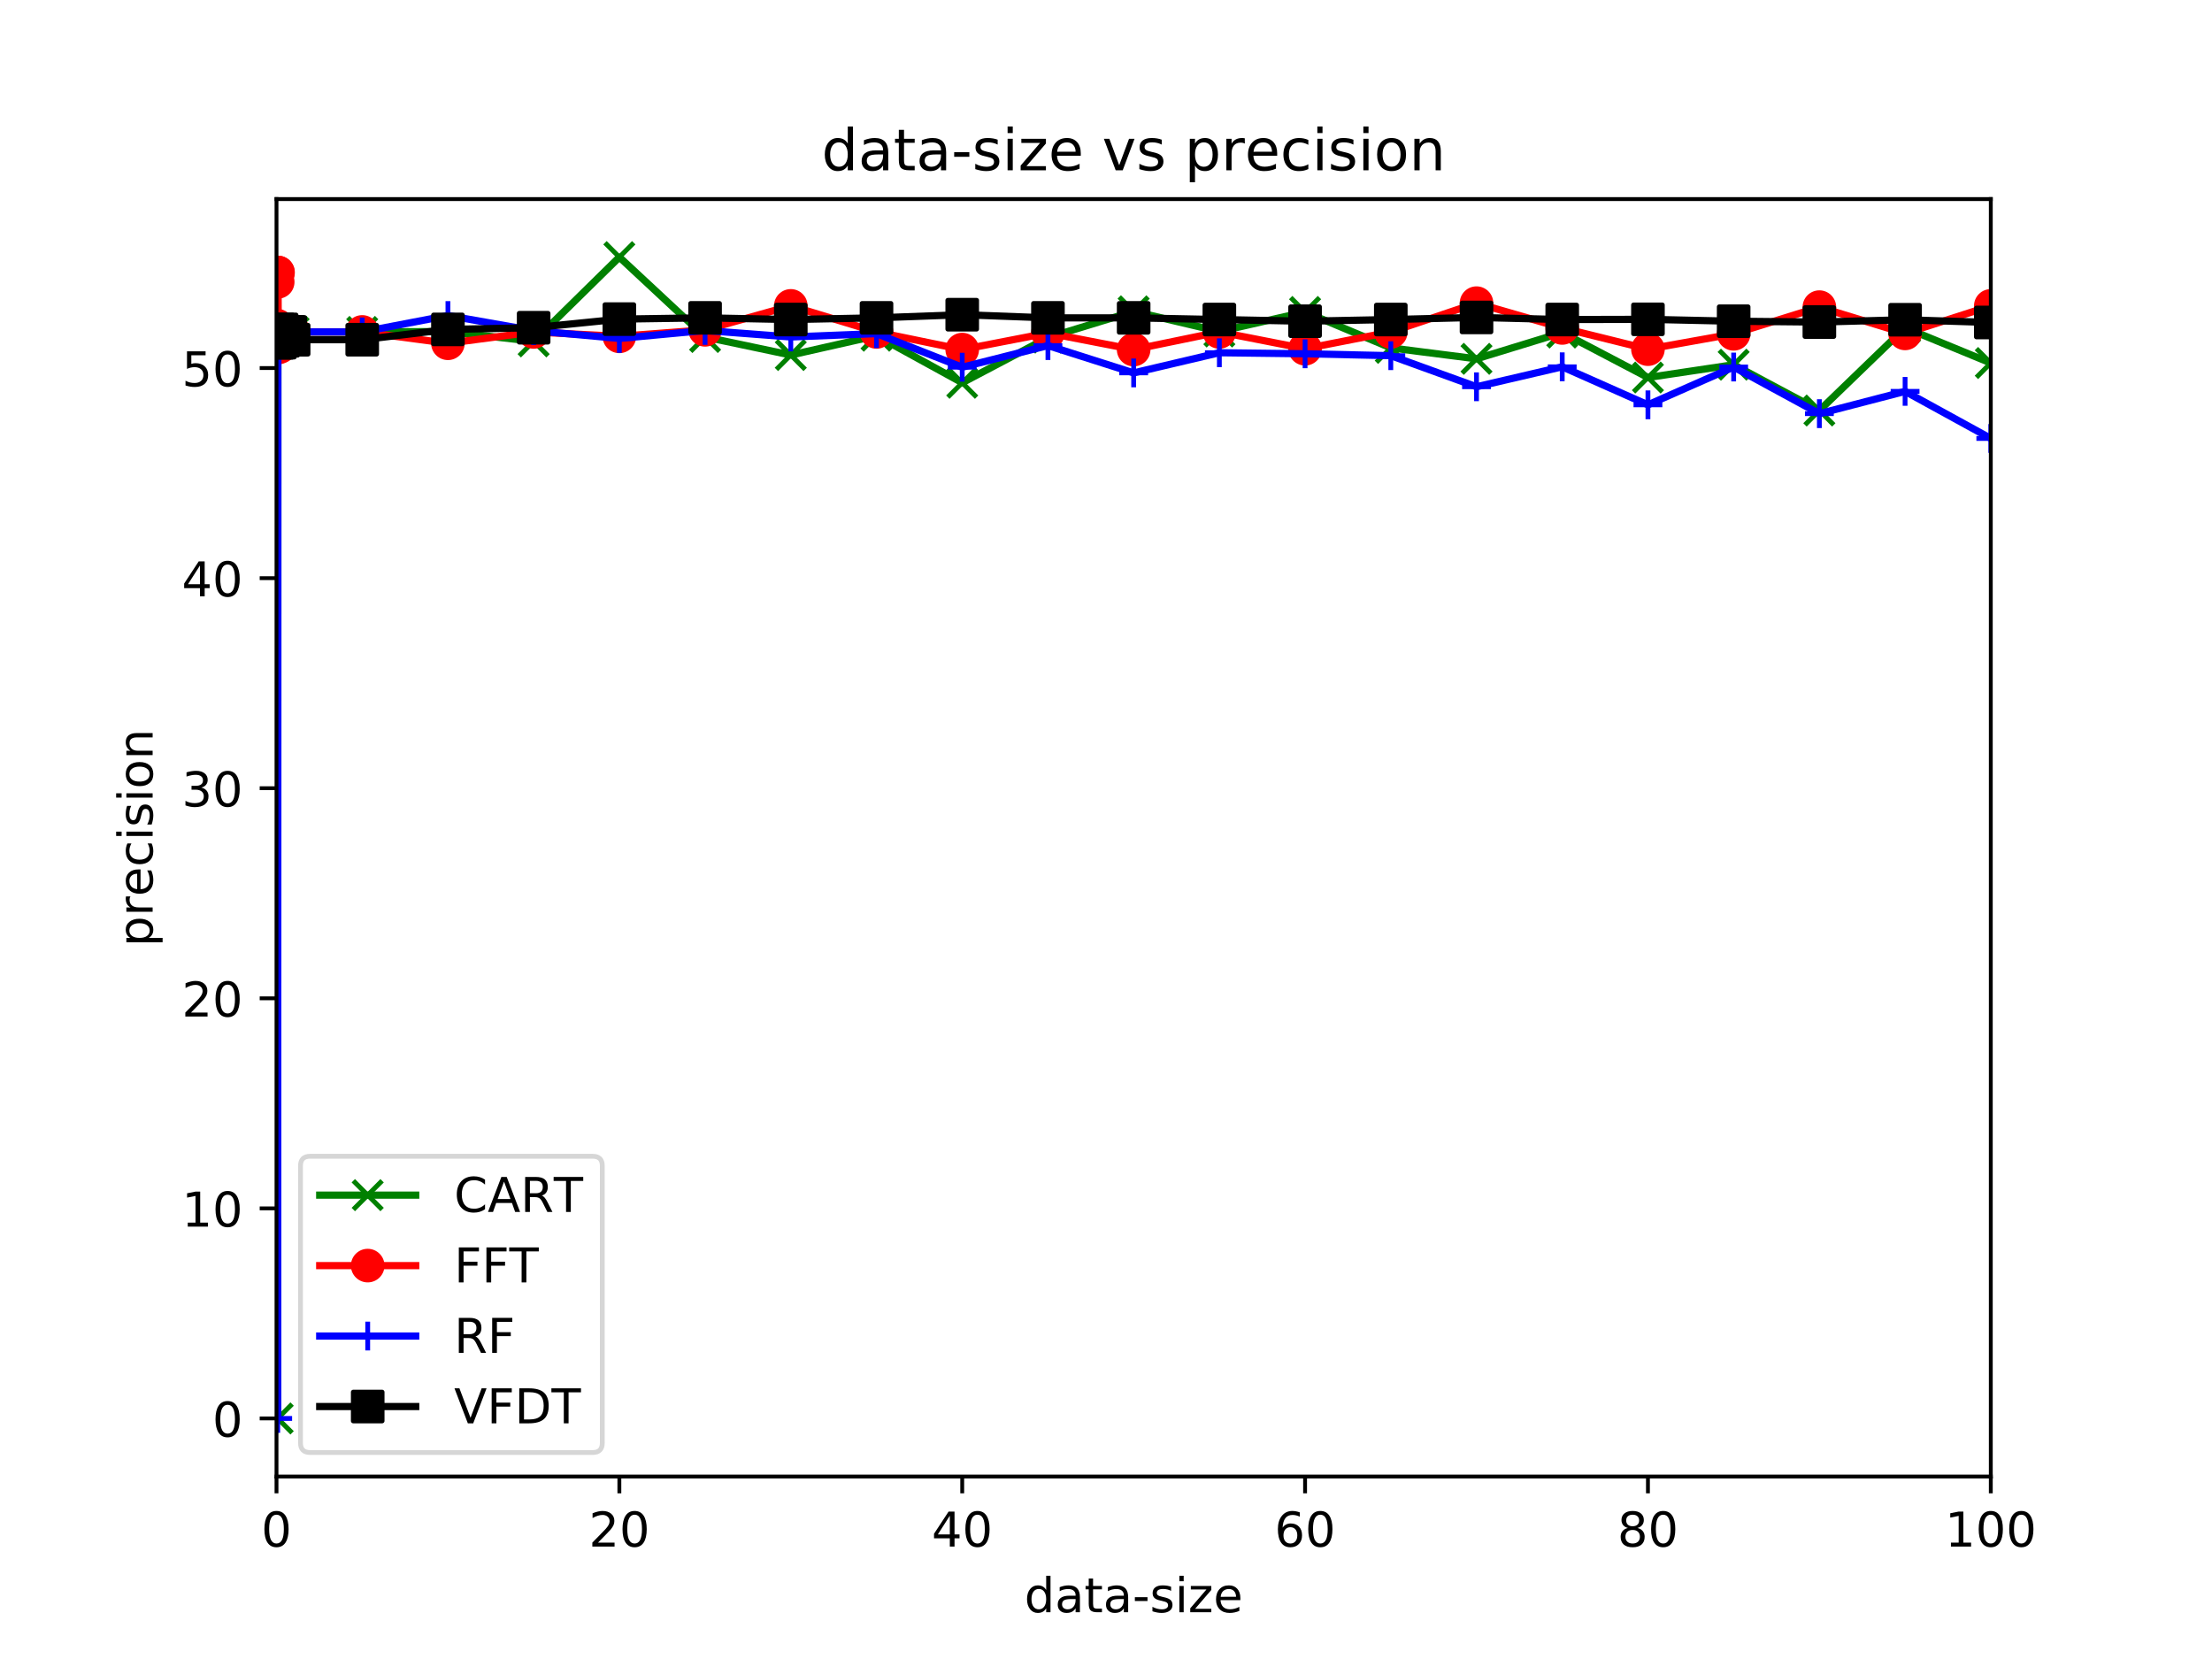 <?xml version="1.0" encoding="utf-8" standalone="no"?>
<!DOCTYPE svg PUBLIC "-//W3C//DTD SVG 1.1//EN"
  "http://www.w3.org/Graphics/SVG/1.1/DTD/svg11.dtd">
<!-- Created with matplotlib (https://matplotlib.org/) -->
<svg height="345.6pt" version="1.1" viewBox="0 0 460.8 345.6" width="460.8pt" xmlns="http://www.w3.org/2000/svg" xmlns:xlink="http://www.w3.org/1999/xlink">
 <defs>
  <style type="text/css">
*{stroke-linecap:butt;stroke-linejoin:round;}
  </style>
 </defs>
 <g id="figure_1">
  <g id="patch_1">
   <path d="M 0 345.6 
L 460.8 345.6 
L 460.8 0 
L 0 0 
z
" style="fill:#ffffff;"/>
  </g>
  <g id="axes_1">
   <g id="patch_2">
    <path d="M 57.6 307.584 
L 414.72 307.584 
L 414.72 41.472 
L 57.6 41.472 
z
" style="fill:#ffffff;"/>
   </g>
   <g id="matplotlib.axis_1">
    <g id="xtick_1">
     <g id="line2d_1">
      <defs>
       <path d="M 0 0 
L 0 3.5 
" id="m3a3fd809ac" style="stroke:#000000;stroke-width:0.8;"/>
      </defs>
      <g>
       <use style="stroke:#000000;stroke-width:0.8;" x="57.6" xlink:href="#m3a3fd809ac" y="307.584"/>
      </g>
     </g>
     <g id="text_1">
      <!-- 0 -->
      <defs>
       <path d="M 31.781 66.406 
Q 24.172 66.406 20.328 58.906 
Q 16.5 51.422 16.5 36.375 
Q 16.5 21.391 20.328 13.891 
Q 24.172 6.391 31.781 6.391 
Q 39.453 6.391 43.281 13.891 
Q 47.125 21.391 47.125 36.375 
Q 47.125 51.422 43.281 58.906 
Q 39.453 66.406 31.781 66.406 
z
M 31.781 74.219 
Q 44.047 74.219 50.516 64.516 
Q 56.984 54.828 56.984 36.375 
Q 56.984 17.969 50.516 8.266 
Q 44.047 -1.422 31.781 -1.422 
Q 19.531 -1.422 13.062 8.266 
Q 6.594 17.969 6.594 36.375 
Q 6.594 54.828 13.062 64.516 
Q 19.531 74.219 31.781 74.219 
z
" id="DejaVuSans-48"/>
      </defs>
      <g transform="translate(54.419 322.182)scale(0.1 -0.1)">
       <use xlink:href="#DejaVuSans-48"/>
      </g>
     </g>
    </g>
    <g id="xtick_2">
     <g id="line2d_2">
      <g>
       <use style="stroke:#000000;stroke-width:0.8;" x="129.024" xlink:href="#m3a3fd809ac" y="307.584"/>
      </g>
     </g>
     <g id="text_2">
      <!-- 20 -->
      <defs>
       <path d="M 19.188 8.297 
L 53.609 8.297 
L 53.609 0 
L 7.328 0 
L 7.328 8.297 
Q 12.938 14.109 22.625 23.891 
Q 32.328 33.688 34.812 36.531 
Q 39.547 41.844 41.422 45.531 
Q 43.312 49.219 43.312 52.781 
Q 43.312 58.594 39.234 62.25 
Q 35.156 65.922 28.609 65.922 
Q 23.969 65.922 18.812 64.312 
Q 13.672 62.703 7.812 59.422 
L 7.812 69.391 
Q 13.766 71.781 18.938 73 
Q 24.125 74.219 28.422 74.219 
Q 39.75 74.219 46.484 68.547 
Q 53.219 62.891 53.219 53.422 
Q 53.219 48.922 51.531 44.891 
Q 49.859 40.875 45.406 35.406 
Q 44.188 33.984 37.641 27.219 
Q 31.109 20.453 19.188 8.297 
z
" id="DejaVuSans-50"/>
      </defs>
      <g transform="translate(122.662 322.182)scale(0.1 -0.1)">
       <use xlink:href="#DejaVuSans-50"/>
       <use x="63.623" xlink:href="#DejaVuSans-48"/>
      </g>
     </g>
    </g>
    <g id="xtick_3">
     <g id="line2d_3">
      <g>
       <use style="stroke:#000000;stroke-width:0.8;" x="200.448" xlink:href="#m3a3fd809ac" y="307.584"/>
      </g>
     </g>
     <g id="text_3">
      <!-- 40 -->
      <defs>
       <path d="M 37.797 64.312 
L 12.891 25.391 
L 37.797 25.391 
z
M 35.203 72.906 
L 47.609 72.906 
L 47.609 25.391 
L 58.016 25.391 
L 58.016 17.188 
L 47.609 17.188 
L 47.609 0 
L 37.797 0 
L 37.797 17.188 
L 4.891 17.188 
L 4.891 26.703 
z
" id="DejaVuSans-52"/>
      </defs>
      <g transform="translate(194.085 322.182)scale(0.1 -0.1)">
       <use xlink:href="#DejaVuSans-52"/>
       <use x="63.623" xlink:href="#DejaVuSans-48"/>
      </g>
     </g>
    </g>
    <g id="xtick_4">
     <g id="line2d_4">
      <g>
       <use style="stroke:#000000;stroke-width:0.8;" x="271.872" xlink:href="#m3a3fd809ac" y="307.584"/>
      </g>
     </g>
     <g id="text_4">
      <!-- 60 -->
      <defs>
       <path d="M 33.016 40.375 
Q 26.375 40.375 22.484 35.828 
Q 18.609 31.297 18.609 23.391 
Q 18.609 15.531 22.484 10.953 
Q 26.375 6.391 33.016 6.391 
Q 39.656 6.391 43.531 10.953 
Q 47.406 15.531 47.406 23.391 
Q 47.406 31.297 43.531 35.828 
Q 39.656 40.375 33.016 40.375 
z
M 52.594 71.297 
L 52.594 62.312 
Q 48.875 64.062 45.094 64.984 
Q 41.312 65.922 37.594 65.922 
Q 27.828 65.922 22.672 59.328 
Q 17.531 52.734 16.797 39.406 
Q 19.672 43.656 24.016 45.922 
Q 28.375 48.188 33.594 48.188 
Q 44.578 48.188 50.953 41.516 
Q 57.328 34.859 57.328 23.391 
Q 57.328 12.156 50.688 5.359 
Q 44.047 -1.422 33.016 -1.422 
Q 20.359 -1.422 13.672 8.266 
Q 6.984 17.969 6.984 36.375 
Q 6.984 53.656 15.188 63.938 
Q 23.391 74.219 37.203 74.219 
Q 40.922 74.219 44.703 73.484 
Q 48.484 72.75 52.594 71.297 
z
" id="DejaVuSans-54"/>
      </defs>
      <g transform="translate(265.51 322.182)scale(0.1 -0.1)">
       <use xlink:href="#DejaVuSans-54"/>
       <use x="63.623" xlink:href="#DejaVuSans-48"/>
      </g>
     </g>
    </g>
    <g id="xtick_5">
     <g id="line2d_5">
      <g>
       <use style="stroke:#000000;stroke-width:0.8;" x="343.296" xlink:href="#m3a3fd809ac" y="307.584"/>
      </g>
     </g>
     <g id="text_5">
      <!-- 80 -->
      <defs>
       <path d="M 31.781 34.625 
Q 24.75 34.625 20.719 30.859 
Q 16.703 27.094 16.703 20.516 
Q 16.703 13.922 20.719 10.156 
Q 24.75 6.391 31.781 6.391 
Q 38.812 6.391 42.859 10.172 
Q 46.922 13.969 46.922 20.516 
Q 46.922 27.094 42.891 30.859 
Q 38.875 34.625 31.781 34.625 
z
M 21.922 38.812 
Q 15.578 40.375 12.031 44.719 
Q 8.5 49.078 8.5 55.328 
Q 8.5 64.062 14.719 69.141 
Q 20.953 74.219 31.781 74.219 
Q 42.672 74.219 48.875 69.141 
Q 55.078 64.062 55.078 55.328 
Q 55.078 49.078 51.531 44.719 
Q 48 40.375 41.703 38.812 
Q 48.828 37.156 52.797 32.312 
Q 56.781 27.484 56.781 20.516 
Q 56.781 9.906 50.312 4.234 
Q 43.844 -1.422 31.781 -1.422 
Q 19.734 -1.422 13.25 4.234 
Q 6.781 9.906 6.781 20.516 
Q 6.781 27.484 10.781 32.312 
Q 14.797 37.156 21.922 38.812 
z
M 18.312 54.391 
Q 18.312 48.734 21.844 45.562 
Q 25.391 42.391 31.781 42.391 
Q 38.141 42.391 41.719 45.562 
Q 45.312 48.734 45.312 54.391 
Q 45.312 60.062 41.719 63.234 
Q 38.141 66.406 31.781 66.406 
Q 25.391 66.406 21.844 63.234 
Q 18.312 60.062 18.312 54.391 
z
" id="DejaVuSans-56"/>
      </defs>
      <g transform="translate(336.933 322.182)scale(0.1 -0.1)">
       <use xlink:href="#DejaVuSans-56"/>
       <use x="63.623" xlink:href="#DejaVuSans-48"/>
      </g>
     </g>
    </g>
    <g id="xtick_6">
     <g id="line2d_6">
      <g>
       <use style="stroke:#000000;stroke-width:0.8;" x="414.72" xlink:href="#m3a3fd809ac" y="307.584"/>
      </g>
     </g>
     <g id="text_6">
      <!-- 100 -->
      <defs>
       <path d="M 12.406 8.297 
L 28.516 8.297 
L 28.516 63.922 
L 10.984 60.406 
L 10.984 69.391 
L 28.422 72.906 
L 38.281 72.906 
L 38.281 8.297 
L 54.391 8.297 
L 54.391 0 
L 12.406 0 
z
" id="DejaVuSans-49"/>
      </defs>
      <g transform="translate(405.176 322.182)scale(0.1 -0.1)">
       <use xlink:href="#DejaVuSans-49"/>
       <use x="63.623" xlink:href="#DejaVuSans-48"/>
       <use x="127.246" xlink:href="#DejaVuSans-48"/>
      </g>
     </g>
    </g>
    <g id="text_7">
     <!-- data-size -->
     <defs>
      <path d="M 45.406 46.391 
L 45.406 75.984 
L 54.391 75.984 
L 54.391 0 
L 45.406 0 
L 45.406 8.203 
Q 42.578 3.328 38.25 0.953 
Q 33.938 -1.422 27.875 -1.422 
Q 17.969 -1.422 11.734 6.484 
Q 5.516 14.406 5.516 27.297 
Q 5.516 40.188 11.734 48.094 
Q 17.969 56 27.875 56 
Q 33.938 56 38.25 53.625 
Q 42.578 51.266 45.406 46.391 
z
M 14.797 27.297 
Q 14.797 17.391 18.875 11.75 
Q 22.953 6.109 30.078 6.109 
Q 37.203 6.109 41.297 11.75 
Q 45.406 17.391 45.406 27.297 
Q 45.406 37.203 41.297 42.844 
Q 37.203 48.484 30.078 48.484 
Q 22.953 48.484 18.875 42.844 
Q 14.797 37.203 14.797 27.297 
z
" id="DejaVuSans-100"/>
      <path d="M 34.281 27.484 
Q 23.391 27.484 19.188 25 
Q 14.984 22.516 14.984 16.5 
Q 14.984 11.719 18.141 8.906 
Q 21.297 6.109 26.703 6.109 
Q 34.188 6.109 38.703 11.406 
Q 43.219 16.703 43.219 25.484 
L 43.219 27.484 
z
M 52.203 31.203 
L 52.203 0 
L 43.219 0 
L 43.219 8.297 
Q 40.141 3.328 35.547 0.953 
Q 30.953 -1.422 24.312 -1.422 
Q 15.922 -1.422 10.953 3.297 
Q 6 8.016 6 15.922 
Q 6 25.141 12.172 29.828 
Q 18.359 34.516 30.609 34.516 
L 43.219 34.516 
L 43.219 35.406 
Q 43.219 41.609 39.141 45 
Q 35.062 48.391 27.688 48.391 
Q 23 48.391 18.547 47.266 
Q 14.109 46.141 10.016 43.891 
L 10.016 52.203 
Q 14.938 54.109 19.578 55.047 
Q 24.219 56 28.609 56 
Q 40.484 56 46.344 49.844 
Q 52.203 43.703 52.203 31.203 
z
" id="DejaVuSans-97"/>
      <path d="M 18.312 70.219 
L 18.312 54.688 
L 36.812 54.688 
L 36.812 47.703 
L 18.312 47.703 
L 18.312 18.016 
Q 18.312 11.328 20.141 9.422 
Q 21.969 7.516 27.594 7.516 
L 36.812 7.516 
L 36.812 0 
L 27.594 0 
Q 17.188 0 13.234 3.875 
Q 9.281 7.766 9.281 18.016 
L 9.281 47.703 
L 2.688 47.703 
L 2.688 54.688 
L 9.281 54.688 
L 9.281 70.219 
z
" id="DejaVuSans-116"/>
      <path d="M 4.891 31.391 
L 31.203 31.391 
L 31.203 23.391 
L 4.891 23.391 
z
" id="DejaVuSans-45"/>
      <path d="M 44.281 53.078 
L 44.281 44.578 
Q 40.484 46.531 36.375 47.5 
Q 32.281 48.484 27.875 48.484 
Q 21.188 48.484 17.844 46.438 
Q 14.5 44.391 14.5 40.281 
Q 14.5 37.156 16.891 35.375 
Q 19.281 33.594 26.516 31.984 
L 29.594 31.297 
Q 39.156 29.25 43.188 25.516 
Q 47.219 21.781 47.219 15.094 
Q 47.219 7.469 41.188 3.016 
Q 35.156 -1.422 24.609 -1.422 
Q 20.219 -1.422 15.453 -0.562 
Q 10.688 0.297 5.422 2 
L 5.422 11.281 
Q 10.406 8.688 15.234 7.391 
Q 20.062 6.109 24.812 6.109 
Q 31.156 6.109 34.562 8.281 
Q 37.984 10.453 37.984 14.406 
Q 37.984 18.062 35.516 20.016 
Q 33.062 21.969 24.703 23.781 
L 21.578 24.516 
Q 13.234 26.266 9.516 29.906 
Q 5.812 33.547 5.812 39.891 
Q 5.812 47.609 11.281 51.797 
Q 16.75 56 26.812 56 
Q 31.781 56 36.172 55.266 
Q 40.578 54.547 44.281 53.078 
z
" id="DejaVuSans-115"/>
      <path d="M 9.422 54.688 
L 18.406 54.688 
L 18.406 0 
L 9.422 0 
z
M 9.422 75.984 
L 18.406 75.984 
L 18.406 64.594 
L 9.422 64.594 
z
" id="DejaVuSans-105"/>
      <path d="M 5.516 54.688 
L 48.188 54.688 
L 48.188 46.484 
L 14.406 7.172 
L 48.188 7.172 
L 48.188 0 
L 4.297 0 
L 4.297 8.203 
L 38.094 47.516 
L 5.516 47.516 
z
" id="DejaVuSans-122"/>
      <path d="M 56.203 29.594 
L 56.203 25.203 
L 14.891 25.203 
Q 15.484 15.922 20.484 11.062 
Q 25.484 6.203 34.422 6.203 
Q 39.594 6.203 44.453 7.469 
Q 49.312 8.734 54.109 11.281 
L 54.109 2.781 
Q 49.266 0.734 44.188 -0.344 
Q 39.109 -1.422 33.891 -1.422 
Q 20.797 -1.422 13.156 6.188 
Q 5.516 13.812 5.516 26.812 
Q 5.516 40.234 12.766 48.109 
Q 20.016 56 32.328 56 
Q 43.359 56 49.781 48.891 
Q 56.203 41.797 56.203 29.594 
z
M 47.219 32.234 
Q 47.125 39.594 43.094 43.984 
Q 39.062 48.391 32.422 48.391 
Q 24.906 48.391 20.391 44.141 
Q 15.875 39.891 15.188 32.172 
z
" id="DejaVuSans-101"/>
     </defs>
     <g transform="translate(213.399 335.861)scale(0.1 -0.1)">
      <use xlink:href="#DejaVuSans-100"/>
      <use x="63.477" xlink:href="#DejaVuSans-97"/>
      <use x="124.756" xlink:href="#DejaVuSans-116"/>
      <use x="163.965" xlink:href="#DejaVuSans-97"/>
      <use x="225.244" xlink:href="#DejaVuSans-45"/>
      <use x="261.328" xlink:href="#DejaVuSans-115"/>
      <use x="313.428" xlink:href="#DejaVuSans-105"/>
      <use x="341.211" xlink:href="#DejaVuSans-122"/>
      <use x="393.701" xlink:href="#DejaVuSans-101"/>
     </g>
    </g>
   </g>
   <g id="matplotlib.axis_2">
    <g id="ytick_1">
     <g id="line2d_7">
      <defs>
       <path d="M 0 0 
L -3.5 0 
" id="m5a89f16203" style="stroke:#000000;stroke-width:0.8;"/>
      </defs>
      <g>
       <use style="stroke:#000000;stroke-width:0.8;" x="57.6" xlink:href="#m5a89f16203" y="295.488"/>
      </g>
     </g>
     <g id="text_8">
      <!-- 0 -->
      <g transform="translate(44.237 299.287)scale(0.1 -0.1)">
       <use xlink:href="#DejaVuSans-48"/>
      </g>
     </g>
    </g>
    <g id="ytick_2">
     <g id="line2d_8">
      <g>
       <use style="stroke:#000000;stroke-width:0.8;" x="57.6" xlink:href="#m5a89f16203" y="251.725"/>
      </g>
     </g>
     <g id="text_9">
      <!-- 10 -->
      <g transform="translate(37.875 255.525)scale(0.1 -0.1)">
       <use xlink:href="#DejaVuSans-49"/>
       <use x="63.623" xlink:href="#DejaVuSans-48"/>
      </g>
     </g>
    </g>
    <g id="ytick_3">
     <g id="line2d_9">
      <g>
       <use style="stroke:#000000;stroke-width:0.8;" x="57.6" xlink:href="#m5a89f16203" y="207.963"/>
      </g>
     </g>
     <g id="text_10">
      <!-- 20 -->
      <g transform="translate(37.875 211.762)scale(0.1 -0.1)">
       <use xlink:href="#DejaVuSans-50"/>
       <use x="63.623" xlink:href="#DejaVuSans-48"/>
      </g>
     </g>
    </g>
    <g id="ytick_4">
     <g id="line2d_10">
      <g>
       <use style="stroke:#000000;stroke-width:0.8;" x="57.6" xlink:href="#m5a89f16203" y="164.2"/>
      </g>
     </g>
     <g id="text_11">
      <!-- 30 -->
      <defs>
       <path d="M 40.578 39.312 
Q 47.656 37.797 51.625 33 
Q 55.609 28.219 55.609 21.188 
Q 55.609 10.406 48.188 4.484 
Q 40.766 -1.422 27.094 -1.422 
Q 22.516 -1.422 17.656 -0.516 
Q 12.797 0.391 7.625 2.203 
L 7.625 11.719 
Q 11.719 9.328 16.594 8.109 
Q 21.484 6.891 26.812 6.891 
Q 36.078 6.891 40.938 10.547 
Q 45.797 14.203 45.797 21.188 
Q 45.797 27.641 41.281 31.266 
Q 36.766 34.906 28.719 34.906 
L 20.219 34.906 
L 20.219 43.016 
L 29.109 43.016 
Q 36.375 43.016 40.234 45.922 
Q 44.094 48.828 44.094 54.297 
Q 44.094 59.906 40.109 62.906 
Q 36.141 65.922 28.719 65.922 
Q 24.656 65.922 20.016 65.031 
Q 15.375 64.156 9.812 62.312 
L 9.812 71.094 
Q 15.438 72.656 20.344 73.438 
Q 25.25 74.219 29.594 74.219 
Q 40.828 74.219 47.359 69.109 
Q 53.906 64.016 53.906 55.328 
Q 53.906 49.266 50.438 45.094 
Q 46.969 40.922 40.578 39.312 
z
" id="DejaVuSans-51"/>
      </defs>
      <g transform="translate(37.875 167.999)scale(0.1 -0.1)">
       <use xlink:href="#DejaVuSans-51"/>
       <use x="63.623" xlink:href="#DejaVuSans-48"/>
      </g>
     </g>
    </g>
    <g id="ytick_5">
     <g id="line2d_11">
      <g>
       <use style="stroke:#000000;stroke-width:0.8;" x="57.6" xlink:href="#m5a89f16203" y="120.437"/>
      </g>
     </g>
     <g id="text_12">
      <!-- 40 -->
      <g transform="translate(37.875 124.237)scale(0.1 -0.1)">
       <use xlink:href="#DejaVuSans-52"/>
       <use x="63.623" xlink:href="#DejaVuSans-48"/>
      </g>
     </g>
    </g>
    <g id="ytick_6">
     <g id="line2d_12">
      <g>
       <use style="stroke:#000000;stroke-width:0.8;" x="57.6" xlink:href="#m5a89f16203" y="76.675"/>
      </g>
     </g>
     <g id="text_13">
      <!-- 50 -->
      <defs>
       <path d="M 10.797 72.906 
L 49.516 72.906 
L 49.516 64.594 
L 19.828 64.594 
L 19.828 46.734 
Q 21.969 47.469 24.109 47.828 
Q 26.266 48.188 28.422 48.188 
Q 40.625 48.188 47.75 41.5 
Q 54.891 34.812 54.891 23.391 
Q 54.891 11.625 47.562 5.094 
Q 40.234 -1.422 26.906 -1.422 
Q 22.312 -1.422 17.547 -0.641 
Q 12.797 0.141 7.719 1.703 
L 7.719 11.625 
Q 12.109 9.234 16.797 8.062 
Q 21.484 6.891 26.703 6.891 
Q 35.156 6.891 40.078 11.328 
Q 45.016 15.766 45.016 23.391 
Q 45.016 31 40.078 35.438 
Q 35.156 39.891 26.703 39.891 
Q 22.75 39.891 18.812 39.016 
Q 14.891 38.141 10.797 36.281 
z
" id="DejaVuSans-53"/>
      </defs>
      <g transform="translate(37.875 80.474)scale(0.1 -0.1)">
       <use xlink:href="#DejaVuSans-53"/>
       <use x="63.623" xlink:href="#DejaVuSans-48"/>
      </g>
     </g>
    </g>
    <g id="text_14">
     <!-- precision -->
     <defs>
      <path d="M 18.109 8.203 
L 18.109 -20.797 
L 9.078 -20.797 
L 9.078 54.688 
L 18.109 54.688 
L 18.109 46.391 
Q 20.953 51.266 25.266 53.625 
Q 29.594 56 35.594 56 
Q 45.562 56 51.781 48.094 
Q 58.016 40.188 58.016 27.297 
Q 58.016 14.406 51.781 6.484 
Q 45.562 -1.422 35.594 -1.422 
Q 29.594 -1.422 25.266 0.953 
Q 20.953 3.328 18.109 8.203 
z
M 48.688 27.297 
Q 48.688 37.203 44.609 42.844 
Q 40.531 48.484 33.406 48.484 
Q 26.266 48.484 22.188 42.844 
Q 18.109 37.203 18.109 27.297 
Q 18.109 17.391 22.188 11.75 
Q 26.266 6.109 33.406 6.109 
Q 40.531 6.109 44.609 11.75 
Q 48.688 17.391 48.688 27.297 
z
" id="DejaVuSans-112"/>
      <path d="M 41.109 46.297 
Q 39.594 47.172 37.812 47.578 
Q 36.031 48 33.891 48 
Q 26.266 48 22.188 43.047 
Q 18.109 38.094 18.109 28.812 
L 18.109 0 
L 9.078 0 
L 9.078 54.688 
L 18.109 54.688 
L 18.109 46.188 
Q 20.953 51.172 25.484 53.578 
Q 30.031 56 36.531 56 
Q 37.453 56 38.578 55.875 
Q 39.703 55.766 41.062 55.516 
z
" id="DejaVuSans-114"/>
      <path d="M 48.781 52.594 
L 48.781 44.188 
Q 44.969 46.297 41.141 47.344 
Q 37.312 48.391 33.406 48.391 
Q 24.656 48.391 19.812 42.844 
Q 14.984 37.312 14.984 27.297 
Q 14.984 17.281 19.812 11.734 
Q 24.656 6.203 33.406 6.203 
Q 37.312 6.203 41.141 7.25 
Q 44.969 8.297 48.781 10.406 
L 48.781 2.094 
Q 45.016 0.344 40.984 -0.531 
Q 36.969 -1.422 32.422 -1.422 
Q 20.062 -1.422 12.781 6.344 
Q 5.516 14.109 5.516 27.297 
Q 5.516 40.672 12.859 48.328 
Q 20.219 56 33.016 56 
Q 37.156 56 41.109 55.141 
Q 45.062 54.297 48.781 52.594 
z
" id="DejaVuSans-99"/>
      <path d="M 30.609 48.391 
Q 23.391 48.391 19.188 42.75 
Q 14.984 37.109 14.984 27.297 
Q 14.984 17.484 19.156 11.844 
Q 23.344 6.203 30.609 6.203 
Q 37.797 6.203 41.984 11.859 
Q 46.188 17.531 46.188 27.297 
Q 46.188 37.016 41.984 42.703 
Q 37.797 48.391 30.609 48.391 
z
M 30.609 56 
Q 42.328 56 49.016 48.375 
Q 55.719 40.766 55.719 27.297 
Q 55.719 13.875 49.016 6.219 
Q 42.328 -1.422 30.609 -1.422 
Q 18.844 -1.422 12.172 6.219 
Q 5.516 13.875 5.516 27.297 
Q 5.516 40.766 12.172 48.375 
Q 18.844 56 30.609 56 
z
" id="DejaVuSans-111"/>
      <path d="M 54.891 33.016 
L 54.891 0 
L 45.906 0 
L 45.906 32.719 
Q 45.906 40.484 42.875 44.328 
Q 39.844 48.188 33.797 48.188 
Q 26.516 48.188 22.312 43.547 
Q 18.109 38.922 18.109 30.906 
L 18.109 0 
L 9.078 0 
L 9.078 54.688 
L 18.109 54.688 
L 18.109 46.188 
Q 21.344 51.125 25.703 53.562 
Q 30.078 56 35.797 56 
Q 45.219 56 50.047 50.172 
Q 54.891 44.344 54.891 33.016 
z
" id="DejaVuSans-110"/>
     </defs>
     <g transform="translate(31.795 197.193)rotate(-90)scale(0.1 -0.1)">
      <use xlink:href="#DejaVuSans-112"/>
      <use x="63.477" xlink:href="#DejaVuSans-114"/>
      <use x="104.559" xlink:href="#DejaVuSans-101"/>
      <use x="166.082" xlink:href="#DejaVuSans-99"/>
      <use x="221.062" xlink:href="#DejaVuSans-105"/>
      <use x="248.846" xlink:href="#DejaVuSans-115"/>
      <use x="300.945" xlink:href="#DejaVuSans-105"/>
      <use x="328.729" xlink:href="#DejaVuSans-111"/>
      <use x="389.91" xlink:href="#DejaVuSans-110"/>
     </g>
    </g>
   </g>
   <g id="line2d_13">
    <path clip-path="url(#p41c0d5a51f)" d="M 57.636 69.148 
L 57.671 69.148 
L 57.707 69.148 
L 57.743 69.148 
L 57.779 69.148 
L 57.814 69.148 
L 57.85 295.488 
L 57.886 69.148 
L 57.921 69.148 
L 57.957 69.148 
L 58.314 69.148 
L 58.671 69.148 
L 59.028 69.148 
L 59.386 69.148 
L 59.743 69.148 
L 60.1 69.148 
L 60.457 69.148 
L 60.814 69.148 
L 61.171 69.148 
L 75.456 69.148 
L 93.312 69.06 
L 111.168 71.117 
L 129.024 53.568 
L 146.88 70.198 
L 164.736 73.961 
L 182.592 69.935 
L 200.448 79.738 
L 218.304 70.329 
L 236.16 64.859 
L 254.016 69.06 
L 271.872 64.99 
L 289.728 72.473 
L 307.584 74.749 
L 325.44 69.279 
L 343.296 78.644 
L 361.152 75.974 
L 379.008 85.515 
L 396.864 68.272 
L 414.72 75.624 
" style="fill:none;stroke:#008000;stroke-linecap:square;stroke-width:1.5;"/>
    <defs>
     <path d="M -3 3 
L 3 -3 
M -3 -3 
L 3 3 
" id="me661788b46" style="stroke:#008000;"/>
    </defs>
    <g clip-path="url(#p41c0d5a51f)">
     <use style="fill:#008000;stroke:#008000;" x="57.636" xlink:href="#me661788b46" y="69.148"/>
     <use style="fill:#008000;stroke:#008000;" x="57.671" xlink:href="#me661788b46" y="69.148"/>
     <use style="fill:#008000;stroke:#008000;" x="57.707" xlink:href="#me661788b46" y="69.148"/>
     <use style="fill:#008000;stroke:#008000;" x="57.743" xlink:href="#me661788b46" y="69.148"/>
     <use style="fill:#008000;stroke:#008000;" x="57.779" xlink:href="#me661788b46" y="69.148"/>
     <use style="fill:#008000;stroke:#008000;" x="57.814" xlink:href="#me661788b46" y="69.148"/>
     <use style="fill:#008000;stroke:#008000;" x="57.85" xlink:href="#me661788b46" y="295.488"/>
     <use style="fill:#008000;stroke:#008000;" x="57.886" xlink:href="#me661788b46" y="69.148"/>
     <use style="fill:#008000;stroke:#008000;" x="57.921" xlink:href="#me661788b46" y="69.148"/>
     <use style="fill:#008000;stroke:#008000;" x="57.957" xlink:href="#me661788b46" y="69.148"/>
     <use style="fill:#008000;stroke:#008000;" x="58.314" xlink:href="#me661788b46" y="69.148"/>
     <use style="fill:#008000;stroke:#008000;" x="58.671" xlink:href="#me661788b46" y="69.148"/>
     <use style="fill:#008000;stroke:#008000;" x="59.028" xlink:href="#me661788b46" y="69.148"/>
     <use style="fill:#008000;stroke:#008000;" x="59.386" xlink:href="#me661788b46" y="69.148"/>
     <use style="fill:#008000;stroke:#008000;" x="59.743" xlink:href="#me661788b46" y="69.148"/>
     <use style="fill:#008000;stroke:#008000;" x="60.1" xlink:href="#me661788b46" y="69.148"/>
     <use style="fill:#008000;stroke:#008000;" x="60.457" xlink:href="#me661788b46" y="69.148"/>
     <use style="fill:#008000;stroke:#008000;" x="60.814" xlink:href="#me661788b46" y="69.148"/>
     <use style="fill:#008000;stroke:#008000;" x="61.171" xlink:href="#me661788b46" y="69.148"/>
     <use style="fill:#008000;stroke:#008000;" x="75.456" xlink:href="#me661788b46" y="69.148"/>
     <use style="fill:#008000;stroke:#008000;" x="93.312" xlink:href="#me661788b46" y="69.06"/>
     <use style="fill:#008000;stroke:#008000;" x="111.168" xlink:href="#me661788b46" y="71.117"/>
     <use style="fill:#008000;stroke:#008000;" x="129.024" xlink:href="#me661788b46" y="53.568"/>
     <use style="fill:#008000;stroke:#008000;" x="146.88" xlink:href="#me661788b46" y="70.198"/>
     <use style="fill:#008000;stroke:#008000;" x="164.736" xlink:href="#me661788b46" y="73.961"/>
     <use style="fill:#008000;stroke:#008000;" x="182.592" xlink:href="#me661788b46" y="69.935"/>
     <use style="fill:#008000;stroke:#008000;" x="200.448" xlink:href="#me661788b46" y="79.738"/>
     <use style="fill:#008000;stroke:#008000;" x="218.304" xlink:href="#me661788b46" y="70.329"/>
     <use style="fill:#008000;stroke:#008000;" x="236.16" xlink:href="#me661788b46" y="64.859"/>
     <use style="fill:#008000;stroke:#008000;" x="254.016" xlink:href="#me661788b46" y="69.06"/>
     <use style="fill:#008000;stroke:#008000;" x="271.872" xlink:href="#me661788b46" y="64.99"/>
     <use style="fill:#008000;stroke:#008000;" x="289.728" xlink:href="#me661788b46" y="72.473"/>
     <use style="fill:#008000;stroke:#008000;" x="307.584" xlink:href="#me661788b46" y="74.749"/>
     <use style="fill:#008000;stroke:#008000;" x="325.44" xlink:href="#me661788b46" y="69.279"/>
     <use style="fill:#008000;stroke:#008000;" x="343.296" xlink:href="#me661788b46" y="78.644"/>
     <use style="fill:#008000;stroke:#008000;" x="361.152" xlink:href="#me661788b46" y="75.974"/>
     <use style="fill:#008000;stroke:#008000;" x="379.008" xlink:href="#me661788b46" y="85.515"/>
     <use style="fill:#008000;stroke:#008000;" x="396.864" xlink:href="#me661788b46" y="68.272"/>
     <use style="fill:#008000;stroke:#008000;" x="414.72" xlink:href="#me661788b46" y="75.624"/>
    </g>
   </g>
   <g id="line2d_14">
    <path clip-path="url(#p41c0d5a51f)" d="M 57.636 68.71 
L 57.671 69.366 
L 57.707 69.366 
L 57.743 67.835 
L 57.779 68.754 
L 57.814 72.43 
L 57.85 58.732 
L 57.886 56.763 
L 57.921 56.763 
L 57.957 69.148 
L 58.314 72.255 
L 58.671 69.148 
L 59.028 69.148 
L 59.386 69.148 
L 59.743 69.148 
L 60.1 69.148 
L 60.457 69.148 
L 60.814 69.148 
L 61.171 69.148 
L 75.456 69.148 
L 93.312 71.511 
L 111.168 69.148 
L 129.024 70.067 
L 146.88 68.71 
L 164.736 63.721 
L 182.592 69.148 
L 200.448 72.824 
L 218.304 69.366 
L 236.16 72.824 
L 254.016 69.148 
L 271.872 72.649 
L 289.728 69.148 
L 307.584 63.152 
L 325.44 68.316 
L 343.296 72.736 
L 361.152 69.541 
L 379.008 63.984 
L 396.864 69.454 
L 414.72 63.721 
" style="fill:none;stroke:#ff0000;stroke-linecap:square;stroke-width:1.5;"/>
    <defs>
     <path d="M 0 3 
C 0.796 3 1.559 2.684 2.121 2.121 
C 2.684 1.559 3 0.796 3 0 
C 3 -0.796 2.684 -1.559 2.121 -2.121 
C 1.559 -2.684 0.796 -3 0 -3 
C -0.796 -3 -1.559 -2.684 -2.121 -2.121 
C -2.684 -1.559 -3 -0.796 -3 0 
C -3 0.796 -2.684 1.559 -2.121 2.121 
C -1.559 2.684 -0.796 3 0 3 
z
" id="me8f90791e2" style="stroke:#ff0000;"/>
    </defs>
    <g clip-path="url(#p41c0d5a51f)">
     <use style="fill:#ff0000;stroke:#ff0000;" x="57.636" xlink:href="#me8f90791e2" y="68.71"/>
     <use style="fill:#ff0000;stroke:#ff0000;" x="57.671" xlink:href="#me8f90791e2" y="69.366"/>
     <use style="fill:#ff0000;stroke:#ff0000;" x="57.707" xlink:href="#me8f90791e2" y="69.366"/>
     <use style="fill:#ff0000;stroke:#ff0000;" x="57.743" xlink:href="#me8f90791e2" y="67.835"/>
     <use style="fill:#ff0000;stroke:#ff0000;" x="57.779" xlink:href="#me8f90791e2" y="68.754"/>
     <use style="fill:#ff0000;stroke:#ff0000;" x="57.814" xlink:href="#me8f90791e2" y="72.43"/>
     <use style="fill:#ff0000;stroke:#ff0000;" x="57.85" xlink:href="#me8f90791e2" y="58.732"/>
     <use style="fill:#ff0000;stroke:#ff0000;" x="57.886" xlink:href="#me8f90791e2" y="56.763"/>
     <use style="fill:#ff0000;stroke:#ff0000;" x="57.921" xlink:href="#me8f90791e2" y="56.763"/>
     <use style="fill:#ff0000;stroke:#ff0000;" x="57.957" xlink:href="#me8f90791e2" y="69.148"/>
     <use style="fill:#ff0000;stroke:#ff0000;" x="58.314" xlink:href="#me8f90791e2" y="72.255"/>
     <use style="fill:#ff0000;stroke:#ff0000;" x="58.671" xlink:href="#me8f90791e2" y="69.148"/>
     <use style="fill:#ff0000;stroke:#ff0000;" x="59.028" xlink:href="#me8f90791e2" y="69.148"/>
     <use style="fill:#ff0000;stroke:#ff0000;" x="59.386" xlink:href="#me8f90791e2" y="69.148"/>
     <use style="fill:#ff0000;stroke:#ff0000;" x="59.743" xlink:href="#me8f90791e2" y="69.148"/>
     <use style="fill:#ff0000;stroke:#ff0000;" x="60.1" xlink:href="#me8f90791e2" y="69.148"/>
     <use style="fill:#ff0000;stroke:#ff0000;" x="60.457" xlink:href="#me8f90791e2" y="69.148"/>
     <use style="fill:#ff0000;stroke:#ff0000;" x="60.814" xlink:href="#me8f90791e2" y="69.148"/>
     <use style="fill:#ff0000;stroke:#ff0000;" x="61.171" xlink:href="#me8f90791e2" y="69.148"/>
     <use style="fill:#ff0000;stroke:#ff0000;" x="75.456" xlink:href="#me8f90791e2" y="69.148"/>
     <use style="fill:#ff0000;stroke:#ff0000;" x="93.312" xlink:href="#me8f90791e2" y="71.511"/>
     <use style="fill:#ff0000;stroke:#ff0000;" x="111.168" xlink:href="#me8f90791e2" y="69.148"/>
     <use style="fill:#ff0000;stroke:#ff0000;" x="129.024" xlink:href="#me8f90791e2" y="70.067"/>
     <use style="fill:#ff0000;stroke:#ff0000;" x="146.88" xlink:href="#me8f90791e2" y="68.71"/>
     <use style="fill:#ff0000;stroke:#ff0000;" x="164.736" xlink:href="#me8f90791e2" y="63.721"/>
     <use style="fill:#ff0000;stroke:#ff0000;" x="182.592" xlink:href="#me8f90791e2" y="69.148"/>
     <use style="fill:#ff0000;stroke:#ff0000;" x="200.448" xlink:href="#me8f90791e2" y="72.824"/>
     <use style="fill:#ff0000;stroke:#ff0000;" x="218.304" xlink:href="#me8f90791e2" y="69.366"/>
     <use style="fill:#ff0000;stroke:#ff0000;" x="236.16" xlink:href="#me8f90791e2" y="72.824"/>
     <use style="fill:#ff0000;stroke:#ff0000;" x="254.016" xlink:href="#me8f90791e2" y="69.148"/>
     <use style="fill:#ff0000;stroke:#ff0000;" x="271.872" xlink:href="#me8f90791e2" y="72.649"/>
     <use style="fill:#ff0000;stroke:#ff0000;" x="289.728" xlink:href="#me8f90791e2" y="69.148"/>
     <use style="fill:#ff0000;stroke:#ff0000;" x="307.584" xlink:href="#me8f90791e2" y="63.152"/>
     <use style="fill:#ff0000;stroke:#ff0000;" x="325.44" xlink:href="#me8f90791e2" y="68.316"/>
     <use style="fill:#ff0000;stroke:#ff0000;" x="343.296" xlink:href="#me8f90791e2" y="72.736"/>
     <use style="fill:#ff0000;stroke:#ff0000;" x="361.152" xlink:href="#me8f90791e2" y="69.541"/>
     <use style="fill:#ff0000;stroke:#ff0000;" x="379.008" xlink:href="#me8f90791e2" y="63.984"/>
     <use style="fill:#ff0000;stroke:#ff0000;" x="396.864" xlink:href="#me8f90791e2" y="69.454"/>
     <use style="fill:#ff0000;stroke:#ff0000;" x="414.72" xlink:href="#me8f90791e2" y="63.721"/>
    </g>
   </g>
   <g id="line2d_15">
    <path clip-path="url(#p41c0d5a51f)" d="M 57.636 69.148 
L 57.671 69.148 
L 57.707 69.148 
L 57.743 69.148 
L 57.779 69.148 
L 57.814 69.148 
L 57.85 295.488 
L 57.886 69.148 
L 57.921 69.148 
L 57.957 69.148 
L 58.314 69.148 
L 58.671 69.148 
L 59.028 69.148 
L 59.386 69.148 
L 59.743 69.148 
L 60.1 69.148 
L 60.457 69.148 
L 60.814 69.148 
L 61.171 69.148 
L 75.456 69.148 
L 93.312 65.734 
L 111.168 68.885 
L 129.024 70.504 
L 146.88 68.841 
L 164.736 70.198 
L 182.592 69.498 
L 200.448 76.5 
L 218.304 71.992 
L 236.16 77.681 
L 254.016 73.48 
L 271.872 73.699 
L 289.728 74.093 
L 307.584 80.57 
L 325.44 76.412 
L 343.296 84.333 
L 361.152 76.456 
L 379.008 86.171 
L 396.864 81.532 
L 414.72 91.335 
" style="fill:none;stroke:#0000ff;stroke-linecap:square;stroke-width:1.5;"/>
    <defs>
     <path d="M -3 0 
L 3 0 
M 0 3 
L 0 -3 
" id="m76f174a427" style="stroke:#0000ff;"/>
    </defs>
    <g clip-path="url(#p41c0d5a51f)">
     <use style="fill:#0000ff;stroke:#0000ff;" x="57.636" xlink:href="#m76f174a427" y="69.148"/>
     <use style="fill:#0000ff;stroke:#0000ff;" x="57.671" xlink:href="#m76f174a427" y="69.148"/>
     <use style="fill:#0000ff;stroke:#0000ff;" x="57.707" xlink:href="#m76f174a427" y="69.148"/>
     <use style="fill:#0000ff;stroke:#0000ff;" x="57.743" xlink:href="#m76f174a427" y="69.148"/>
     <use style="fill:#0000ff;stroke:#0000ff;" x="57.779" xlink:href="#m76f174a427" y="69.148"/>
     <use style="fill:#0000ff;stroke:#0000ff;" x="57.814" xlink:href="#m76f174a427" y="69.148"/>
     <use style="fill:#0000ff;stroke:#0000ff;" x="57.85" xlink:href="#m76f174a427" y="295.488"/>
     <use style="fill:#0000ff;stroke:#0000ff;" x="57.886" xlink:href="#m76f174a427" y="69.148"/>
     <use style="fill:#0000ff;stroke:#0000ff;" x="57.921" xlink:href="#m76f174a427" y="69.148"/>
     <use style="fill:#0000ff;stroke:#0000ff;" x="57.957" xlink:href="#m76f174a427" y="69.148"/>
     <use style="fill:#0000ff;stroke:#0000ff;" x="58.314" xlink:href="#m76f174a427" y="69.148"/>
     <use style="fill:#0000ff;stroke:#0000ff;" x="58.671" xlink:href="#m76f174a427" y="69.148"/>
     <use style="fill:#0000ff;stroke:#0000ff;" x="59.028" xlink:href="#m76f174a427" y="69.148"/>
     <use style="fill:#0000ff;stroke:#0000ff;" x="59.386" xlink:href="#m76f174a427" y="69.148"/>
     <use style="fill:#0000ff;stroke:#0000ff;" x="59.743" xlink:href="#m76f174a427" y="69.148"/>
     <use style="fill:#0000ff;stroke:#0000ff;" x="60.1" xlink:href="#m76f174a427" y="69.148"/>
     <use style="fill:#0000ff;stroke:#0000ff;" x="60.457" xlink:href="#m76f174a427" y="69.148"/>
     <use style="fill:#0000ff;stroke:#0000ff;" x="60.814" xlink:href="#m76f174a427" y="69.148"/>
     <use style="fill:#0000ff;stroke:#0000ff;" x="61.171" xlink:href="#m76f174a427" y="69.148"/>
     <use style="fill:#0000ff;stroke:#0000ff;" x="75.456" xlink:href="#m76f174a427" y="69.148"/>
     <use style="fill:#0000ff;stroke:#0000ff;" x="93.312" xlink:href="#m76f174a427" y="65.734"/>
     <use style="fill:#0000ff;stroke:#0000ff;" x="111.168" xlink:href="#m76f174a427" y="68.885"/>
     <use style="fill:#0000ff;stroke:#0000ff;" x="129.024" xlink:href="#m76f174a427" y="70.504"/>
     <use style="fill:#0000ff;stroke:#0000ff;" x="146.88" xlink:href="#m76f174a427" y="68.841"/>
     <use style="fill:#0000ff;stroke:#0000ff;" x="164.736" xlink:href="#m76f174a427" y="70.198"/>
     <use style="fill:#0000ff;stroke:#0000ff;" x="182.592" xlink:href="#m76f174a427" y="69.498"/>
     <use style="fill:#0000ff;stroke:#0000ff;" x="200.448" xlink:href="#m76f174a427" y="76.5"/>
     <use style="fill:#0000ff;stroke:#0000ff;" x="218.304" xlink:href="#m76f174a427" y="71.992"/>
     <use style="fill:#0000ff;stroke:#0000ff;" x="236.16" xlink:href="#m76f174a427" y="77.681"/>
     <use style="fill:#0000ff;stroke:#0000ff;" x="254.016" xlink:href="#m76f174a427" y="73.48"/>
     <use style="fill:#0000ff;stroke:#0000ff;" x="271.872" xlink:href="#m76f174a427" y="73.699"/>
     <use style="fill:#0000ff;stroke:#0000ff;" x="289.728" xlink:href="#m76f174a427" y="74.093"/>
     <use style="fill:#0000ff;stroke:#0000ff;" x="307.584" xlink:href="#m76f174a427" y="80.57"/>
     <use style="fill:#0000ff;stroke:#0000ff;" x="325.44" xlink:href="#m76f174a427" y="76.412"/>
     <use style="fill:#0000ff;stroke:#0000ff;" x="343.296" xlink:href="#m76f174a427" y="84.333"/>
     <use style="fill:#0000ff;stroke:#0000ff;" x="361.152" xlink:href="#m76f174a427" y="76.456"/>
     <use style="fill:#0000ff;stroke:#0000ff;" x="379.008" xlink:href="#m76f174a427" y="86.171"/>
     <use style="fill:#0000ff;stroke:#0000ff;" x="396.864" xlink:href="#m76f174a427" y="81.532"/>
     <use style="fill:#0000ff;stroke:#0000ff;" x="414.72" xlink:href="#m76f174a427" y="91.335"/>
    </g>
   </g>
   <g id="line2d_16">
    <path clip-path="url(#p41c0d5a51f)" d="M 57.636 69.148 
L 57.671 69.148 
L 57.707 69.148 
L 57.743 69.148 
L 57.779 69.148 
L 57.814 70.767 
L 57.85 70.767 
L 57.886 71.379 
L 57.921 71.379 
L 57.957 68.622 
L 58.314 71.379 
L 58.671 68.622 
L 59.028 70.986 
L 59.386 69.148 
L 59.743 69.148 
L 60.1 69.148 
L 60.457 69.148 
L 60.814 70.767 
L 61.171 70.767 
L 75.456 70.767 
L 93.312 68.622 
L 111.168 68.272 
L 129.024 66.478 
L 146.88 66.215 
L 164.736 66.566 
L 182.592 66.215 
L 200.448 65.559 
L 218.304 66.215 
L 236.16 66.215 
L 254.016 66.566 
L 271.872 66.916 
L 289.728 66.566 
L 307.584 66.128 
L 325.44 66.566 
L 343.296 66.522 
L 361.152 66.916 
L 379.008 67.091 
L 396.864 66.609 
L 414.72 67.178 
" style="fill:none;stroke:#000000;stroke-linecap:square;stroke-width:1.5;"/>
    <defs>
     <path d="M -3 3 
L 3 3 
L 3 -3 
L -3 -3 
z
" id="mc280e26811" style="stroke:#000000;stroke-linejoin:miter;"/>
    </defs>
    <g clip-path="url(#p41c0d5a51f)">
     <use style="stroke:#000000;stroke-linejoin:miter;" x="57.636" xlink:href="#mc280e26811" y="69.148"/>
     <use style="stroke:#000000;stroke-linejoin:miter;" x="57.671" xlink:href="#mc280e26811" y="69.148"/>
     <use style="stroke:#000000;stroke-linejoin:miter;" x="57.707" xlink:href="#mc280e26811" y="69.148"/>
     <use style="stroke:#000000;stroke-linejoin:miter;" x="57.743" xlink:href="#mc280e26811" y="69.148"/>
     <use style="stroke:#000000;stroke-linejoin:miter;" x="57.779" xlink:href="#mc280e26811" y="69.148"/>
     <use style="stroke:#000000;stroke-linejoin:miter;" x="57.814" xlink:href="#mc280e26811" y="70.767"/>
     <use style="stroke:#000000;stroke-linejoin:miter;" x="57.85" xlink:href="#mc280e26811" y="70.767"/>
     <use style="stroke:#000000;stroke-linejoin:miter;" x="57.886" xlink:href="#mc280e26811" y="71.379"/>
     <use style="stroke:#000000;stroke-linejoin:miter;" x="57.921" xlink:href="#mc280e26811" y="71.379"/>
     <use style="stroke:#000000;stroke-linejoin:miter;" x="57.957" xlink:href="#mc280e26811" y="68.622"/>
     <use style="stroke:#000000;stroke-linejoin:miter;" x="58.314" xlink:href="#mc280e26811" y="71.379"/>
     <use style="stroke:#000000;stroke-linejoin:miter;" x="58.671" xlink:href="#mc280e26811" y="68.622"/>
     <use style="stroke:#000000;stroke-linejoin:miter;" x="59.028" xlink:href="#mc280e26811" y="70.986"/>
     <use style="stroke:#000000;stroke-linejoin:miter;" x="59.386" xlink:href="#mc280e26811" y="69.148"/>
     <use style="stroke:#000000;stroke-linejoin:miter;" x="59.743" xlink:href="#mc280e26811" y="69.148"/>
     <use style="stroke:#000000;stroke-linejoin:miter;" x="60.1" xlink:href="#mc280e26811" y="69.148"/>
     <use style="stroke:#000000;stroke-linejoin:miter;" x="60.457" xlink:href="#mc280e26811" y="69.148"/>
     <use style="stroke:#000000;stroke-linejoin:miter;" x="60.814" xlink:href="#mc280e26811" y="70.767"/>
     <use style="stroke:#000000;stroke-linejoin:miter;" x="61.171" xlink:href="#mc280e26811" y="70.767"/>
     <use style="stroke:#000000;stroke-linejoin:miter;" x="75.456" xlink:href="#mc280e26811" y="70.767"/>
     <use style="stroke:#000000;stroke-linejoin:miter;" x="93.312" xlink:href="#mc280e26811" y="68.622"/>
     <use style="stroke:#000000;stroke-linejoin:miter;" x="111.168" xlink:href="#mc280e26811" y="68.272"/>
     <use style="stroke:#000000;stroke-linejoin:miter;" x="129.024" xlink:href="#mc280e26811" y="66.478"/>
     <use style="stroke:#000000;stroke-linejoin:miter;" x="146.88" xlink:href="#mc280e26811" y="66.215"/>
     <use style="stroke:#000000;stroke-linejoin:miter;" x="164.736" xlink:href="#mc280e26811" y="66.566"/>
     <use style="stroke:#000000;stroke-linejoin:miter;" x="182.592" xlink:href="#mc280e26811" y="66.215"/>
     <use style="stroke:#000000;stroke-linejoin:miter;" x="200.448" xlink:href="#mc280e26811" y="65.559"/>
     <use style="stroke:#000000;stroke-linejoin:miter;" x="218.304" xlink:href="#mc280e26811" y="66.215"/>
     <use style="stroke:#000000;stroke-linejoin:miter;" x="236.16" xlink:href="#mc280e26811" y="66.215"/>
     <use style="stroke:#000000;stroke-linejoin:miter;" x="254.016" xlink:href="#mc280e26811" y="66.566"/>
     <use style="stroke:#000000;stroke-linejoin:miter;" x="271.872" xlink:href="#mc280e26811" y="66.916"/>
     <use style="stroke:#000000;stroke-linejoin:miter;" x="289.728" xlink:href="#mc280e26811" y="66.566"/>
     <use style="stroke:#000000;stroke-linejoin:miter;" x="307.584" xlink:href="#mc280e26811" y="66.128"/>
     <use style="stroke:#000000;stroke-linejoin:miter;" x="325.44" xlink:href="#mc280e26811" y="66.566"/>
     <use style="stroke:#000000;stroke-linejoin:miter;" x="343.296" xlink:href="#mc280e26811" y="66.522"/>
     <use style="stroke:#000000;stroke-linejoin:miter;" x="361.152" xlink:href="#mc280e26811" y="66.916"/>
     <use style="stroke:#000000;stroke-linejoin:miter;" x="379.008" xlink:href="#mc280e26811" y="67.091"/>
     <use style="stroke:#000000;stroke-linejoin:miter;" x="396.864" xlink:href="#mc280e26811" y="66.609"/>
     <use style="stroke:#000000;stroke-linejoin:miter;" x="414.72" xlink:href="#mc280e26811" y="67.178"/>
    </g>
   </g>
   <g id="patch_3">
    <path d="M 57.6 307.584 
L 57.6 41.472 
" style="fill:none;stroke:#000000;stroke-linecap:square;stroke-linejoin:miter;stroke-width:0.8;"/>
   </g>
   <g id="patch_4">
    <path d="M 414.72 307.584 
L 414.72 41.472 
" style="fill:none;stroke:#000000;stroke-linecap:square;stroke-linejoin:miter;stroke-width:0.8;"/>
   </g>
   <g id="patch_5">
    <path d="M 57.6 307.584 
L 414.72 307.584 
" style="fill:none;stroke:#000000;stroke-linecap:square;stroke-linejoin:miter;stroke-width:0.8;"/>
   </g>
   <g id="patch_6">
    <path d="M 57.6 41.472 
L 414.72 41.472 
" style="fill:none;stroke:#000000;stroke-linecap:square;stroke-linejoin:miter;stroke-width:0.8;"/>
   </g>
   <g id="text_15">
    <!-- data-size vs precision -->
    <defs>
     <path id="DejaVuSans-32"/>
     <path d="M 2.984 54.688 
L 12.5 54.688 
L 29.594 8.797 
L 46.688 54.688 
L 56.203 54.688 
L 35.688 0 
L 23.484 0 
z
" id="DejaVuSans-118"/>
    </defs>
    <g transform="translate(171.158 35.472)scale(0.12 -0.12)">
     <use xlink:href="#DejaVuSans-100"/>
     <use x="63.477" xlink:href="#DejaVuSans-97"/>
     <use x="124.756" xlink:href="#DejaVuSans-116"/>
     <use x="163.965" xlink:href="#DejaVuSans-97"/>
     <use x="225.244" xlink:href="#DejaVuSans-45"/>
     <use x="261.328" xlink:href="#DejaVuSans-115"/>
     <use x="313.428" xlink:href="#DejaVuSans-105"/>
     <use x="341.211" xlink:href="#DejaVuSans-122"/>
     <use x="393.701" xlink:href="#DejaVuSans-101"/>
     <use x="455.225" xlink:href="#DejaVuSans-32"/>
     <use x="487.012" xlink:href="#DejaVuSans-118"/>
     <use x="546.191" xlink:href="#DejaVuSans-115"/>
     <use x="598.291" xlink:href="#DejaVuSans-32"/>
     <use x="630.078" xlink:href="#DejaVuSans-112"/>
     <use x="693.555" xlink:href="#DejaVuSans-114"/>
     <use x="734.637" xlink:href="#DejaVuSans-101"/>
     <use x="796.16" xlink:href="#DejaVuSans-99"/>
     <use x="851.141" xlink:href="#DejaVuSans-105"/>
     <use x="878.924" xlink:href="#DejaVuSans-115"/>
     <use x="931.023" xlink:href="#DejaVuSans-105"/>
     <use x="958.807" xlink:href="#DejaVuSans-111"/>
     <use x="1019.988" xlink:href="#DejaVuSans-110"/>
    </g>
   </g>
   <g id="legend_1">
    <g id="patch_7">
     <path d="M 64.6 302.584 
L 123.469 302.584 
Q 125.469 302.584 125.469 300.584 
L 125.469 242.871 
Q 125.469 240.871 123.469 240.871 
L 64.6 240.871 
Q 62.6 240.871 62.6 242.871 
L 62.6 300.584 
Q 62.6 302.584 64.6 302.584 
z
" style="fill:#ffffff;opacity:0.8;stroke:#cccccc;stroke-linejoin:miter;"/>
    </g>
    <g id="line2d_17">
     <path d="M 66.6 248.97 
L 86.6 248.97 
" style="fill:none;stroke:#008000;stroke-linecap:square;stroke-width:1.5;"/>
    </g>
    <g id="line2d_18">
     <g>
      <use style="fill:#008000;stroke:#008000;" x="76.6" xlink:href="#me661788b46" y="248.97"/>
     </g>
    </g>
    <g id="text_16">
     <!-- CART -->
     <defs>
      <path d="M 64.406 67.281 
L 64.406 56.891 
Q 59.422 61.531 53.781 63.812 
Q 48.141 66.109 41.797 66.109 
Q 29.297 66.109 22.656 58.469 
Q 16.016 50.828 16.016 36.375 
Q 16.016 21.969 22.656 14.328 
Q 29.297 6.688 41.797 6.688 
Q 48.141 6.688 53.781 8.984 
Q 59.422 11.281 64.406 15.922 
L 64.406 5.609 
Q 59.234 2.094 53.438 0.328 
Q 47.656 -1.422 41.219 -1.422 
Q 24.656 -1.422 15.125 8.703 
Q 5.609 18.844 5.609 36.375 
Q 5.609 53.953 15.125 64.078 
Q 24.656 74.219 41.219 74.219 
Q 47.75 74.219 53.531 72.484 
Q 59.328 70.75 64.406 67.281 
z
" id="DejaVuSans-67"/>
      <path d="M 34.188 63.188 
L 20.797 26.906 
L 47.609 26.906 
z
M 28.609 72.906 
L 39.797 72.906 
L 67.578 0 
L 57.328 0 
L 50.688 18.703 
L 17.828 18.703 
L 11.188 0 
L 0.781 0 
z
" id="DejaVuSans-65"/>
      <path d="M 44.391 34.188 
Q 47.562 33.109 50.562 29.594 
Q 53.562 26.078 56.594 19.922 
L 66.609 0 
L 56 0 
L 46.688 18.703 
Q 43.062 26.031 39.672 28.422 
Q 36.281 30.812 30.422 30.812 
L 19.672 30.812 
L 19.672 0 
L 9.812 0 
L 9.812 72.906 
L 32.078 72.906 
Q 44.578 72.906 50.734 67.672 
Q 56.891 62.453 56.891 51.906 
Q 56.891 45.016 53.688 40.469 
Q 50.484 35.938 44.391 34.188 
z
M 19.672 64.797 
L 19.672 38.922 
L 32.078 38.922 
Q 39.203 38.922 42.844 42.219 
Q 46.484 45.516 46.484 51.906 
Q 46.484 58.297 42.844 61.547 
Q 39.203 64.797 32.078 64.797 
z
" id="DejaVuSans-82"/>
      <path d="M -0.297 72.906 
L 61.375 72.906 
L 61.375 64.594 
L 35.5 64.594 
L 35.5 0 
L 25.594 0 
L 25.594 64.594 
L -0.297 64.594 
z
" id="DejaVuSans-84"/>
     </defs>
     <g transform="translate(94.6 252.47)scale(0.1 -0.1)">
      <use xlink:href="#DejaVuSans-67"/>
      <use x="69.824" xlink:href="#DejaVuSans-65"/>
      <use x="138.232" xlink:href="#DejaVuSans-82"/>
      <use x="207.605" xlink:href="#DejaVuSans-84"/>
     </g>
    </g>
    <g id="line2d_19">
     <path d="M 66.6 263.648 
L 86.6 263.648 
" style="fill:none;stroke:#ff0000;stroke-linecap:square;stroke-width:1.5;"/>
    </g>
    <g id="line2d_20">
     <g>
      <use style="fill:#ff0000;stroke:#ff0000;" x="76.6" xlink:href="#me8f90791e2" y="263.648"/>
     </g>
    </g>
    <g id="text_17">
     <!-- FFT -->
     <defs>
      <path d="M 9.812 72.906 
L 51.703 72.906 
L 51.703 64.594 
L 19.672 64.594 
L 19.672 43.109 
L 48.578 43.109 
L 48.578 34.812 
L 19.672 34.812 
L 19.672 0 
L 9.812 0 
z
" id="DejaVuSans-70"/>
     </defs>
     <g transform="translate(94.6 267.148)scale(0.1 -0.1)">
      <use xlink:href="#DejaVuSans-70"/>
      <use x="57.52" xlink:href="#DejaVuSans-70"/>
      <use x="115.023" xlink:href="#DejaVuSans-84"/>
     </g>
    </g>
    <g id="line2d_21">
     <path d="M 66.6 278.326 
L 86.6 278.326 
" style="fill:none;stroke:#0000ff;stroke-linecap:square;stroke-width:1.5;"/>
    </g>
    <g id="line2d_22">
     <g>
      <use style="fill:#0000ff;stroke:#0000ff;" x="76.6" xlink:href="#m76f174a427" y="278.326"/>
     </g>
    </g>
    <g id="text_18">
     <!-- RF -->
     <g transform="translate(94.6 281.826)scale(0.1 -0.1)">
      <use xlink:href="#DejaVuSans-82"/>
      <use x="69.482" xlink:href="#DejaVuSans-70"/>
     </g>
    </g>
    <g id="line2d_23">
     <path d="M 66.6 293.004 
L 86.6 293.004 
" style="fill:none;stroke:#000000;stroke-linecap:square;stroke-width:1.5;"/>
    </g>
    <g id="line2d_24">
     <g>
      <use style="stroke:#000000;stroke-linejoin:miter;" x="76.6" xlink:href="#mc280e26811" y="293.004"/>
     </g>
    </g>
    <g id="text_19">
     <!-- VFDT -->
     <defs>
      <path d="M 28.609 0 
L 0.781 72.906 
L 11.078 72.906 
L 34.188 11.531 
L 57.328 72.906 
L 67.578 72.906 
L 39.797 0 
z
" id="DejaVuSans-86"/>
      <path d="M 19.672 64.797 
L 19.672 8.109 
L 31.594 8.109 
Q 46.688 8.109 53.688 14.938 
Q 60.688 21.781 60.688 36.531 
Q 60.688 51.172 53.688 57.984 
Q 46.688 64.797 31.594 64.797 
z
M 9.812 72.906 
L 30.078 72.906 
Q 51.266 72.906 61.172 64.094 
Q 71.094 55.281 71.094 36.531 
Q 71.094 17.672 61.125 8.828 
Q 51.172 0 30.078 0 
L 9.812 0 
z
" id="DejaVuSans-68"/>
     </defs>
     <g transform="translate(94.6 296.504)scale(0.1 -0.1)">
      <use xlink:href="#DejaVuSans-86"/>
      <use x="68.408" xlink:href="#DejaVuSans-70"/>
      <use x="125.928" xlink:href="#DejaVuSans-68"/>
      <use x="202.93" xlink:href="#DejaVuSans-84"/>
     </g>
    </g>
   </g>
  </g>
 </g>
 <defs>
  <clipPath id="p41c0d5a51f">
   <rect height="266.112" width="357.12" x="57.6" y="41.472"/>
  </clipPath>
 </defs>
</svg>
